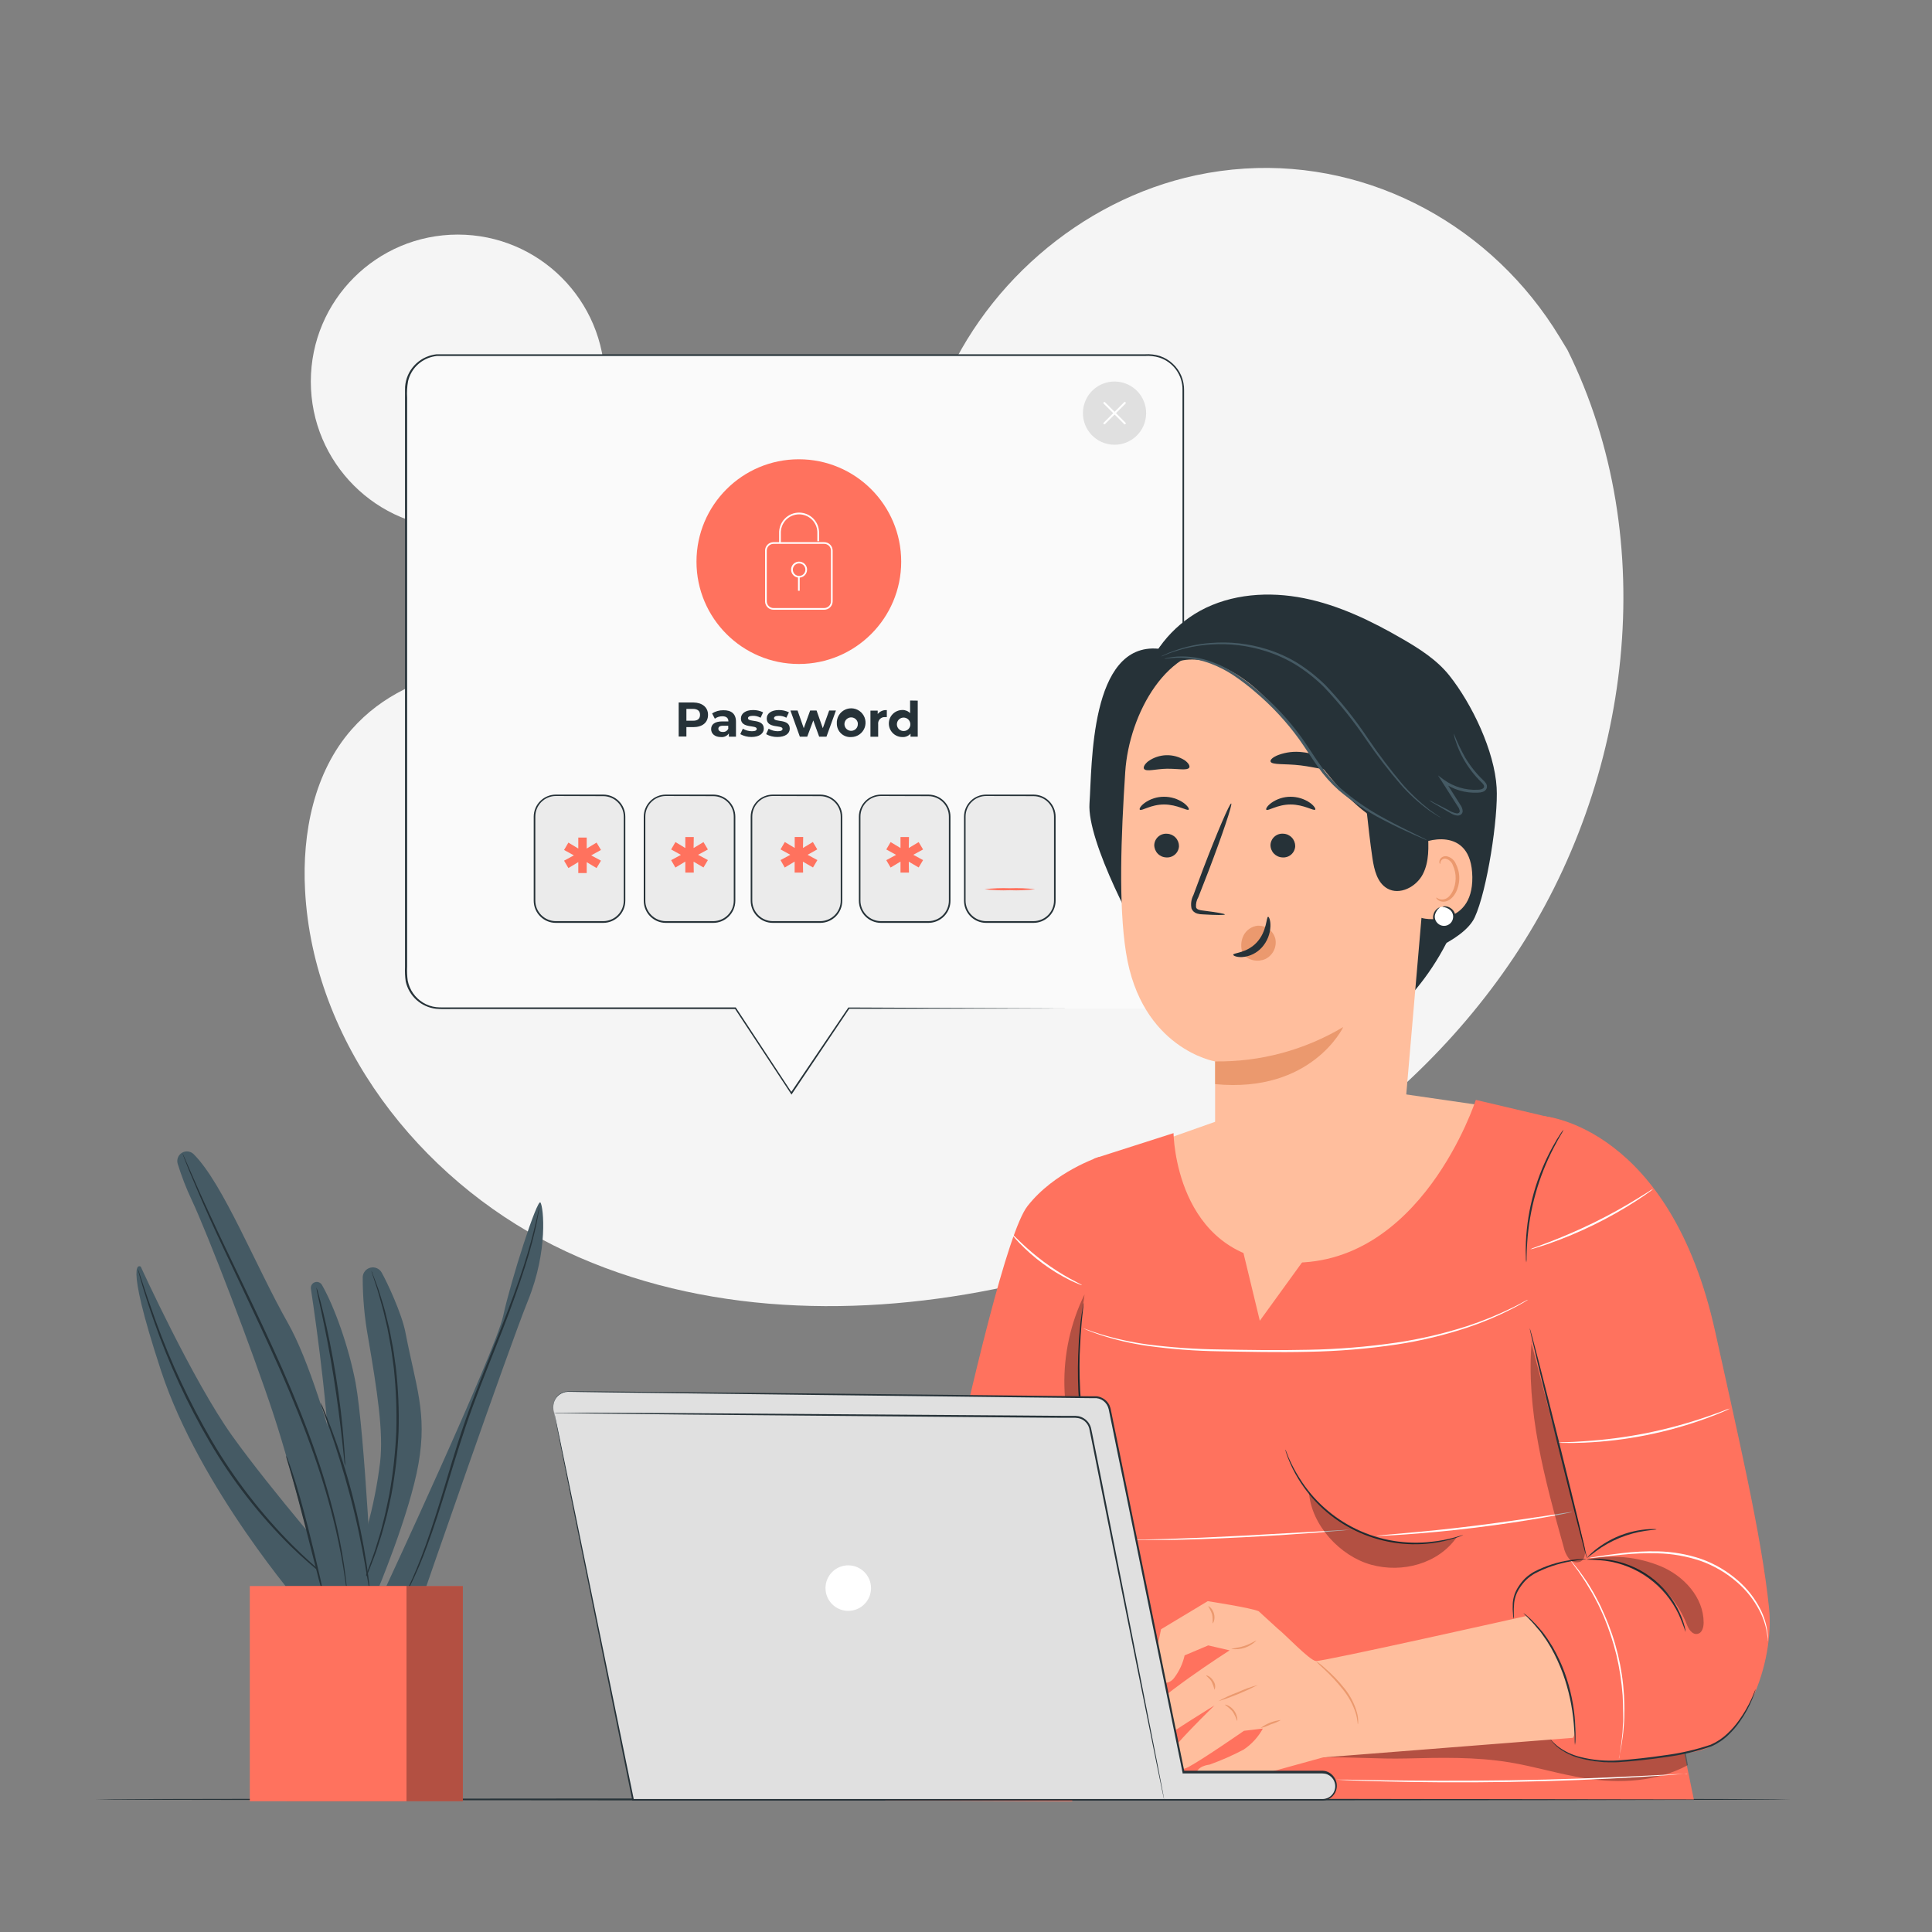 <svg width="400" height="400" viewBox="0 0 400 400" fill="none" xmlns="http://www.w3.org/2000/svg">
<rect x="0" y="0" width="400" height="400" fill="#808080" stroke="none"/>
<path d="M324.528 72.456L322.888 69.76C309.064 46.968 284.064 33.232 257.704 34.904C254.312 35.117 250.94 35.58 247.616 36.288C223.616 41.416 202.816 59.536 194.152 82.752C189.072 96.4 187.648 112.112 178.008 122.952C165.448 137.048 144.136 137.496 125.4 136.912C106.664 136.328 85.328 136.824 72.84 150.984C65.016 159.848 62.528 172.456 63.16 184.328C64.824 215.76 86.728 243.872 114.592 257.84C142.456 271.808 175.248 273.04 205.728 266.92C248.44 258.312 289.056 234.664 313.472 198.12C337.888 161.576 344.064 111.872 324.528 72.456Z" fill="#F5F5F5"/>
<path d="M94.784 109.432C111.591 109.432 125.216 95.807 125.216 79C125.216 62.193 111.591 48.568 94.784 48.568C77.977 48.568 64.352 62.193 64.352 79C64.352 95.807 77.977 109.432 94.784 109.432Z" fill="#F5F5F5"/>
<path d="M370.72 372.552C370.72 372.672 292.128 372.76 195.208 372.76C98.288 372.76 19.68 372.672 19.68 372.552C19.68 372.432 98.256 372.344 195.208 372.344C292.16 372.344 370.72 372.44 370.72 372.552Z" fill="#263238"/>
<path d="M237.904 208.8H175.712L163.832 226.4L152.24 208.8H91.152C90.223 208.8 89.303 208.617 88.445 208.262C87.588 207.906 86.808 207.385 86.151 206.729C85.495 206.072 84.974 205.292 84.618 204.434C84.263 203.576 84.08 202.657 84.08 201.728V80.6C84.079 79.671 84.261 78.75 84.616 77.891C84.971 77.032 85.492 76.252 86.148 75.594C86.805 74.937 87.585 74.415 88.444 74.059C89.302 73.703 90.222 73.52 91.152 73.52H237.904C238.833 73.52 239.753 73.703 240.612 74.059C241.471 74.415 242.251 74.937 242.907 75.594C243.564 76.252 244.085 77.032 244.44 77.891C244.795 78.75 244.977 79.671 244.976 80.6V201.76C244.967 203.63 244.219 205.421 242.893 206.74C241.568 208.059 239.774 208.8 237.904 208.8Z" fill="#FAFAFA"/>
<path d="M237.904 208.8H238.288C238.673 208.775 239.056 208.719 239.432 208.632C240.715 208.342 241.891 207.698 242.825 206.773C243.76 205.849 244.417 204.68 244.72 203.4C244.793 203.097 244.85 202.79 244.888 202.48C244.888 202.16 244.928 201.832 244.888 201.496C244.888 200.824 244.888 200.12 244.888 199.392C244.888 196.469 244.888 193.112 244.888 189.32C244.888 174.12 244.848 152.216 244.824 125.12C244.824 111.56 244.824 96.72 244.824 80.784C244.858 79.292 244.409 77.828 243.544 76.612C242.679 75.395 241.445 74.49 240.024 74.032C239.058 73.738 238.047 73.624 237.04 73.696H198.32H142.088H91.384C91.056 73.696 90.752 73.696 90.44 73.696C90.13 73.733 89.823 73.789 89.52 73.864C88.297 74.158 87.179 74.786 86.29 75.677C85.402 76.568 84.778 77.688 84.488 78.912C84.284 80.044 84.216 81.196 84.288 82.344V133.544C84.288 151.264 84.288 168.432 84.288 184.888V200.088C84.241 201.071 84.284 202.057 84.416 203.032C84.601 203.974 84.982 204.868 85.533 205.654C86.084 206.441 86.793 207.104 87.616 207.6C88.433 208.095 89.347 208.408 90.296 208.52C91.232 208.616 92.232 208.56 93.192 208.576H110.32H152.24H152.328L152.376 208.648L163.952 226.248H163.712L175.608 208.648L175.648 208.592H175.712L221.6 208.8L175.752 208.856L175.856 208.8C172.176 214.283 168.221 220.163 163.992 226.44L163.872 226.624L163.752 226.44L152.152 208.84L152.28 208.912H110.36H93.216C92.24 208.912 91.288 208.952 90.28 208.856C88.775 208.684 87.361 208.046 86.235 207.033C85.109 206.019 84.328 204.679 84 203.2C83.857 202.201 83.809 201.192 83.856 200.184V184.984C83.856 168.528 83.856 151.384 83.856 133.64V80.664C83.837 79.022 84.376 77.422 85.385 76.126C86.393 74.829 87.811 73.914 89.408 73.528C89.729 73.449 90.055 73.391 90.384 73.352C90.712 73.352 91.048 73.352 91.368 73.352H237.048C238.093 73.284 239.142 73.406 240.144 73.712C241.139 74.048 242.05 74.594 242.816 75.312C243.579 76.012 244.182 76.869 244.584 77.824C244.974 78.775 245.167 79.796 245.152 80.824C245.152 96.76 245.152 111.6 245.152 125.16C245.152 152.256 245.104 174.192 245.088 189.36C245.088 193.152 245.088 196.509 245.088 199.432C245.088 200.16 245.088 200.864 245.088 201.536C245.088 201.872 245.088 202.208 245.048 202.528C245.013 202.843 244.957 203.156 244.88 203.464C244.566 204.757 243.895 205.936 242.943 206.865C241.991 207.795 240.796 208.438 239.496 208.72C239.119 208.799 238.736 208.845 238.352 208.856L237.904 208.8Z" fill="#263238"/>
<path d="M146.592 148C146.592 149.6 145.416 150.544 143.528 150.544H142.112V152.488H140.512V145.44H143.56C145.416 145.472 146.592 146.448 146.592 148ZM144.936 148C144.936 147.2 144.44 146.768 143.44 146.768H142.112V149.216H143.44C144.44 149.248 144.936 148.8 144.936 148Z" fill="#263238"/>
<path d="M152.376 149.432V152.52H150.904V151.848C150.721 152.109 150.472 152.316 150.182 152.449C149.893 152.581 149.573 152.633 149.256 152.6C147.992 152.6 147.232 151.896 147.232 150.96C147.232 150.024 147.912 149.36 149.56 149.36H150.808C150.808 148.688 150.408 148.296 149.56 148.296C148.999 148.291 148.452 148.468 148 148.8L147.432 147.704C148.129 147.259 148.942 147.031 149.768 147.048C151.424 147.024 152.376 147.792 152.376 149.432ZM150.776 150.808V150.256H149.696C148.96 150.256 148.728 150.528 148.728 150.888C148.728 151.248 149.064 151.544 149.616 151.544C149.868 151.568 150.12 151.509 150.336 151.376C150.551 151.243 150.717 151.044 150.808 150.808H150.776Z" fill="#263238"/>
<path d="M153.272 152L153.792 150.872C154.364 151.21 155.016 151.39 155.68 151.392C156.4 151.392 156.672 151.208 156.672 150.904C156.672 150.016 153.4 150.904 153.4 148.76C153.4 147.736 154.328 147.008 155.912 147.008C156.633 146.997 157.346 147.159 157.992 147.48L157.472 148.6C156.984 148.325 156.432 148.187 155.872 148.2C155.168 148.2 154.864 148.416 154.864 148.696C154.864 149.624 158.136 148.696 158.136 150.864C158.136 151.872 157.2 152.584 155.576 152.584C154.771 152.59 153.977 152.389 153.272 152Z" fill="#263238"/>
<path d="M158.616 152L159.136 150.872C159.706 151.209 160.354 151.388 161.016 151.392C161.744 151.392 162.016 151.208 162.016 150.904C162.016 150.016 158.744 150.904 158.744 148.76C158.744 147.736 159.672 147.008 161.248 147.008C161.972 146.996 162.688 147.158 163.336 147.48L162.808 148.6C162.333 148.33 161.794 148.192 161.248 148.2C160.544 148.2 160.248 148.416 160.248 148.696C160.248 149.624 163.512 148.696 163.512 150.864C163.512 151.872 162.576 152.584 160.96 152.584C160.141 152.598 159.333 152.396 158.616 152Z" fill="#263238"/>
<path d="M173.072 147.104L171.112 152.52H169.6L168.384 149.16L167.128 152.52H165.6L163.648 147.104H165.128L166.408 150.768L167.736 147.104H169.064L170.352 150.768L171.672 147.104H173.072Z" fill="#263238"/>
<path d="M173.256 149.816C173.217 149.221 173.359 148.628 173.661 148.114C173.964 147.6 174.414 147.189 174.954 146.934C175.493 146.679 176.096 146.592 176.686 146.684C177.275 146.776 177.823 147.043 178.259 147.451C178.694 147.858 178.998 148.387 179.129 148.969C179.26 149.551 179.213 150.159 178.995 150.714C178.776 151.269 178.396 151.746 177.904 152.082C177.411 152.418 176.828 152.599 176.232 152.6C175.851 152.626 175.468 152.574 175.108 152.446C174.747 152.318 174.417 152.117 174.138 151.856C173.859 151.595 173.636 151.279 173.485 150.928C173.333 150.577 173.255 150.198 173.256 149.816ZM177.616 149.816C177.596 149.546 177.497 149.287 177.332 149.072C177.167 148.857 176.943 148.695 176.687 148.606C176.431 148.516 176.154 148.504 175.891 148.569C175.628 148.635 175.39 148.776 175.206 148.975C175.022 149.174 174.9 149.422 174.855 149.689C174.81 149.957 174.844 150.231 174.953 150.479C175.062 150.728 175.241 150.939 175.468 151.087C175.696 151.234 175.961 151.313 176.232 151.312C176.423 151.312 176.611 151.272 176.785 151.195C176.96 151.118 177.116 151.005 177.245 150.865C177.373 150.724 177.471 150.558 177.532 150.378C177.594 150.197 177.617 150.006 177.6 149.816H177.616Z" fill="#263238"/>
<path d="M183.608 147.024V148.472H183.256C183.056 148.453 182.855 148.48 182.668 148.55C182.48 148.62 182.311 148.731 182.172 148.876C182.034 149.02 181.93 149.195 181.868 149.385C181.806 149.576 181.788 149.778 181.816 149.976V152.536H180.216V147.12H181.72V147.832C181.944 147.552 182.233 147.332 182.562 147.191C182.892 147.05 183.251 146.993 183.608 147.024Z" fill="#263238"/>
<path d="M190.008 145.056V152.52H188.512V151.896C188.302 152.134 188.042 152.321 187.749 152.443C187.457 152.565 187.14 152.618 186.824 152.6C186.081 152.6 185.369 152.305 184.844 151.78C184.319 151.255 184.024 150.543 184.024 149.8C184.024 149.057 184.319 148.345 184.844 147.82C185.369 147.295 186.081 147 186.824 147C187.122 146.988 187.419 147.041 187.695 147.154C187.971 147.267 188.22 147.438 188.424 147.656V145.032L190.008 145.056ZM188.472 149.856C188.452 149.586 188.353 149.327 188.188 149.112C188.023 148.897 187.799 148.735 187.543 148.646C187.287 148.556 187.01 148.544 186.747 148.609C186.484 148.675 186.246 148.816 186.062 149.015C185.878 149.214 185.756 149.462 185.711 149.729C185.666 149.997 185.7 150.271 185.809 150.519C185.918 150.768 186.097 150.979 186.324 151.127C186.551 151.274 186.817 151.353 187.088 151.352C187.284 151.354 187.478 151.315 187.657 151.237C187.836 151.158 187.997 151.043 188.128 150.897C188.258 150.752 188.357 150.58 188.416 150.394C188.476 150.207 188.495 150.01 188.472 149.816V149.856Z" fill="#263238"/>
<path d="M125.08 164.672H114.888C112.467 164.672 110.504 166.635 110.504 169.056V186.52C110.504 188.941 112.467 190.904 114.888 190.904H125.08C127.501 190.904 129.464 188.941 129.464 186.52V169.056C129.464 166.635 127.501 164.672 125.08 164.672Z" fill="#EBEBEB"/>
<path d="M169.824 164.672H160.144C157.723 164.672 155.76 166.635 155.76 169.056V186.52C155.76 188.941 157.723 190.904 160.144 190.904H169.824C172.245 190.904 174.208 188.941 174.208 186.52V169.056C174.208 166.635 172.245 164.672 169.824 164.672Z" fill="#EBEBEB"/>
<path d="M147.648 164.672H137.968C135.547 164.672 133.584 166.635 133.584 169.056V186.52C133.584 188.941 135.547 190.904 137.968 190.904H147.648C150.069 190.904 152.032 188.941 152.032 186.52V169.056C152.032 166.635 150.069 164.672 147.648 164.672Z" fill="#EBEBEB"/>
<path d="M192.416 164.672H182.216C179.795 164.672 177.832 166.635 177.832 169.056V186.52C177.832 188.941 179.795 190.904 182.216 190.904H192.416C194.837 190.904 196.8 188.941 196.8 186.52V169.056C196.8 166.635 194.837 164.672 192.416 164.672Z" fill="#EBEBEB"/>
<path d="M214.168 164.672H203.968C201.547 164.672 199.584 166.635 199.584 169.056V186.52C199.584 188.941 201.547 190.904 203.968 190.904H214.168C216.589 190.904 218.552 188.941 218.552 186.52V169.056C218.552 166.635 216.589 164.672 214.168 164.672Z" fill="#EBEBEB"/>
<path d="M122.4 177.096L124.424 178.192L123.512 179.72L121.472 178.504V180.76H119.728V178.488L117.68 179.72L116.784 178.192L118.816 177.096L116.784 175.976L117.68 174.448L119.728 175.68V173.408H121.472V175.68L123.512 174.448L124.424 175.976L122.4 177.096Z" fill="#FF725E"/>
<path d="M144.528 176.976L146.56 178.072L145.648 179.6L143.6 178.4L143.64 180.656H141.888V178.384L139.84 179.616L138.952 178.088L140.976 176.992L138.952 175.872L139.84 174.344L141.888 175.576V173.304H143.64L143.6 175.576L145.648 174.344L146.56 175.872L144.528 176.976Z" fill="#FF725E"/>
<path d="M167.2 176.976L169.232 178.072L168.32 179.6L166.232 178.4L166.272 180.656H164.52V178.384L162.472 179.616L161.6 178.072L163.624 176.976L161.6 175.856L162.488 174.328L164.536 175.56V173.288H166.288L166.248 175.56L168.296 174.328L169.208 175.856L167.2 176.976Z" fill="#FF725E"/>
<path d="M189.088 176.976L191.112 178.072L190.2 179.6L188.152 178.4L188.192 180.656H186.44V178.384L184.392 179.616L183.496 178.088L185.528 176.992L183.496 175.872L184.392 174.344L186.44 175.576V173.304H188.192L188.152 175.576L190.2 174.344L191.112 175.872L189.088 176.976Z" fill="#FF725E"/>
<path d="M124.888 191.072H115.08C113.867 191.07 112.704 190.587 111.847 189.729C110.989 188.872 110.506 187.709 110.504 186.496V169.088C110.506 167.875 110.989 166.712 111.847 165.855C112.704 164.997 113.867 164.514 115.08 164.512H124.888C126.102 164.512 127.265 164.994 128.124 165.852C128.982 166.71 129.464 167.874 129.464 169.088V186.496C129.462 187.709 128.979 188.872 128.121 189.729C127.264 190.587 126.101 191.07 124.888 191.072ZM115.08 164.8C113.953 164.802 112.872 165.251 112.076 166.049C111.279 166.847 110.832 167.929 110.832 169.056V186.464C110.832 187.591 111.279 188.671 112.076 189.468C112.873 190.264 113.953 190.712 115.08 190.712H124.888C126.015 190.712 127.097 190.265 127.895 189.468C128.692 188.672 129.142 187.591 129.144 186.464V169.088C129.142 167.96 128.693 166.879 127.895 166.081C127.097 165.283 126.016 164.834 124.888 164.832L115.08 164.8Z" fill="#263238"/>
<path d="M147.672 191.072H137.856C136.643 191.07 135.48 190.587 134.622 189.729C133.765 188.872 133.282 187.709 133.28 186.496V169.088C133.282 167.875 133.765 166.712 134.622 165.855C135.48 164.997 136.643 164.514 137.856 164.512H147.672C148.884 164.514 150.046 164.997 150.902 165.855C151.759 166.713 152.24 167.876 152.24 169.088V186.496C152.24 187.708 151.759 188.871 150.902 189.729C150.046 190.587 148.884 191.07 147.672 191.072ZM137.856 164.8C136.728 164.802 135.648 165.251 134.852 166.049C134.055 166.847 133.608 167.929 133.608 169.056V186.464C133.608 187.591 134.055 188.671 134.852 189.468C135.649 190.264 136.729 190.712 137.856 190.712H147.672C148.798 190.712 149.879 190.264 150.676 189.468C151.472 188.671 151.92 187.591 151.92 186.464V169.088C151.92 167.961 151.472 166.879 150.676 166.081C149.88 165.283 148.799 164.834 147.672 164.832L137.856 164.8Z" fill="#263238"/>
<path d="M169.824 191.072H160C158.787 191.07 157.624 190.587 156.766 189.729C155.909 188.872 155.426 187.709 155.424 186.496V169.088C155.426 167.875 155.909 166.712 156.766 165.855C157.624 164.997 158.787 164.514 160 164.512H169.816C171.028 164.514 172.19 164.997 173.046 165.855C173.903 166.713 174.384 167.876 174.384 169.088V186.496C174.384 187.707 173.904 188.868 173.049 189.726C172.194 190.584 171.035 191.068 169.824 191.072ZM160 164.8C158.872 164.802 157.792 165.251 156.996 166.049C156.199 166.847 155.752 167.929 155.752 169.056V186.464C155.752 187.591 156.199 188.671 156.996 189.468C157.793 190.264 158.873 190.712 160 190.712H169.816C170.374 190.712 170.926 190.602 171.441 190.389C171.957 190.175 172.425 189.862 172.82 189.468C173.214 189.073 173.527 188.605 173.74 188.09C173.954 187.574 174.064 187.022 174.064 186.464V169.088C174.064 167.961 173.617 166.879 172.82 166.081C172.024 165.283 170.943 164.834 169.816 164.832L160 164.8Z" fill="#263238"/>
<path d="M192.224 191.072H182.4C181.187 191.07 180.024 190.587 179.167 189.729C178.309 188.872 177.826 187.709 177.824 186.496V169.088C177.824 167.874 178.306 166.71 179.164 165.852C180.022 164.994 181.186 164.512 182.4 164.512H192.208C193.421 164.514 194.584 164.997 195.441 165.855C196.299 166.712 196.782 167.875 196.784 169.088V186.496C196.782 187.706 196.301 188.866 195.447 189.724C194.593 190.581 193.434 191.066 192.224 191.072ZM182.4 164.8C181.272 164.802 180.191 165.251 179.393 166.049C178.595 166.847 178.146 167.928 178.144 169.056V186.464C178.146 187.591 178.595 188.672 179.393 189.468C180.191 190.265 181.273 190.712 182.4 190.712H192.208C193.335 190.712 194.415 190.264 195.212 189.468C196.008 188.671 196.456 187.591 196.456 186.464V169.088C196.456 167.961 196.009 166.879 195.212 166.081C194.416 165.283 193.335 164.834 192.208 164.832L182.4 164.8Z" fill="#263238"/>
<path d="M213.976 191.072H204.168C202.955 191.07 201.792 190.587 200.934 189.729C200.077 188.872 199.594 187.709 199.592 186.496V169.088C199.592 167.874 200.074 166.71 200.932 165.852C201.79 164.994 202.954 164.512 204.168 164.512H213.976C215.189 164.514 216.351 164.997 217.209 165.855C218.067 166.712 218.55 167.875 218.552 169.088V186.496C218.55 187.709 218.067 188.872 217.209 189.729C216.351 190.587 215.189 191.07 213.976 191.072ZM204.168 164.8C203.04 164.802 201.958 165.251 201.161 166.049C200.363 166.847 199.914 167.928 199.912 169.056V186.464C199.914 187.591 200.363 188.672 201.161 189.468C201.959 190.265 203.04 190.712 204.168 190.712H213.976C215.102 190.712 216.183 190.264 216.98 189.468C217.776 188.671 218.224 187.591 218.224 186.464V169.088C218.224 167.961 217.776 166.879 216.98 166.081C216.184 165.283 215.103 164.834 213.976 164.832L204.168 164.8Z" fill="#263238"/>
<path d="M214.328 184.104C212.584 184.315 210.827 184.384 209.072 184.312C207.317 184.384 205.559 184.315 203.816 184.104C205.56 183.898 207.317 183.829 209.072 183.896C210.827 183.829 212.584 183.898 214.328 184.104Z" fill="#FF725E"/>
<path d="M165.392 137.472C177.096 137.472 186.584 127.984 186.584 116.28C186.584 104.576 177.096 95.088 165.392 95.088C153.688 95.088 144.2 104.576 144.2 116.28C144.2 127.984 153.688 137.472 165.392 137.472Z" fill="#FF725E"/>
<path d="M161.664 112.424H161.312V110.448C161.287 109.89 161.376 109.333 161.573 108.81C161.769 108.288 162.07 107.81 162.456 107.407C162.842 107.003 163.306 106.682 163.819 106.463C164.333 106.243 164.885 106.13 165.444 106.13C166.002 106.13 166.555 106.243 167.069 106.463C167.582 106.682 168.046 107.003 168.432 107.407C168.818 107.81 169.119 108.288 169.315 108.81C169.512 109.333 169.6 109.89 169.576 110.448V112.048H169.224V110.448C169.247 109.937 169.167 109.426 168.988 108.947C168.808 108.468 168.534 108.031 168.18 107.661C167.827 107.291 167.402 106.996 166.932 106.795C166.462 106.594 165.955 106.49 165.444 106.49C164.932 106.49 164.426 106.594 163.956 106.795C163.485 106.996 163.061 107.291 162.707 107.661C162.354 108.031 162.079 108.468 161.9 108.947C161.721 109.426 161.64 109.937 161.664 110.448V112.424Z" fill="white"/>
<path d="M170.648 126.24H160.144C159.915 126.241 159.687 126.197 159.475 126.109C159.263 126.022 159.071 125.894 158.908 125.732C158.746 125.569 158.618 125.377 158.531 125.165C158.443 124.953 158.399 124.725 158.4 124.496V113.992C158.4 113.529 158.584 113.086 158.911 112.759C159.238 112.432 159.681 112.248 160.144 112.248H170.648C171.11 112.25 171.552 112.435 171.879 112.761C172.205 113.088 172.39 113.53 172.392 113.992V124.496C172.392 124.959 172.208 125.402 171.881 125.729C171.554 126.056 171.11 126.24 170.648 126.24ZM160.144 112.6C159.775 112.6 159.421 112.747 159.16 113.008C158.899 113.269 158.752 113.623 158.752 113.992V124.496C158.752 124.679 158.788 124.86 158.858 125.029C158.928 125.198 159.03 125.351 159.16 125.48C159.289 125.61 159.442 125.712 159.611 125.782C159.78 125.852 159.961 125.888 160.144 125.888H170.648C170.831 125.888 171.012 125.852 171.181 125.782C171.35 125.712 171.503 125.61 171.632 125.48C171.761 125.351 171.864 125.198 171.934 125.029C172.004 124.86 172.04 124.679 172.04 124.496V113.992C172.04 113.623 171.893 113.269 171.632 113.008C171.371 112.747 171.017 112.6 170.648 112.6H160.144Z" fill="white"/>
<path d="M165.448 119.592C165.12 119.594 164.798 119.498 164.525 119.316C164.251 119.135 164.038 118.876 163.912 118.573C163.785 118.271 163.752 117.937 163.815 117.615C163.879 117.293 164.037 116.997 164.269 116.765C164.501 116.533 164.797 116.375 165.119 116.311C165.441 116.248 165.774 116.281 166.077 116.408C166.38 116.534 166.639 116.747 166.82 117.021C167.002 117.295 167.097 117.616 167.096 117.944C167.094 118.38 166.92 118.798 166.611 119.107C166.302 119.416 165.884 119.59 165.448 119.592ZM165.448 116.648C165.192 116.648 164.941 116.724 164.728 116.866C164.515 117.009 164.349 117.211 164.251 117.448C164.152 117.685 164.127 117.945 164.177 118.197C164.227 118.448 164.35 118.679 164.532 118.86C164.713 119.042 164.944 119.165 165.195 119.215C165.446 119.265 165.707 119.239 165.944 119.141C166.181 119.043 166.383 118.877 166.526 118.664C166.668 118.451 166.744 118.2 166.744 117.944C166.745 117.774 166.712 117.605 166.647 117.447C166.583 117.289 166.487 117.146 166.367 117.025C166.246 116.905 166.103 116.809 165.945 116.744C165.787 116.68 165.618 116.647 165.448 116.648Z" fill="white"/>
<path d="M165.568 119.336H165.216V122.312H165.568V119.336Z" fill="white"/>
<path d="M237.144 86.942C237.921 83.412 235.689 79.921 232.159 79.145C228.629 78.368 225.138 80.6 224.362 84.129C223.585 87.659 225.817 91.15 229.346 91.927C232.876 92.704 236.367 90.472 237.144 86.942Z" fill="#E0E0E0"/>
<path d="M228.648 87.864C228.621 87.864 228.594 87.858 228.569 87.847C228.545 87.836 228.522 87.82 228.504 87.8C228.485 87.782 228.47 87.76 228.459 87.736C228.449 87.712 228.443 87.686 228.443 87.66C228.443 87.634 228.449 87.608 228.459 87.584C228.47 87.56 228.485 87.538 228.504 87.52L232.744 83.28C232.762 83.261 232.784 83.246 232.808 83.235C232.832 83.225 232.858 83.219 232.884 83.219C232.91 83.219 232.936 83.225 232.96 83.235C232.984 83.246 233.006 83.261 233.024 83.28C233.043 83.299 233.059 83.321 233.069 83.346C233.08 83.371 233.085 83.397 233.085 83.424C233.085 83.451 233.08 83.478 233.069 83.502C233.059 83.527 233.043 83.549 233.024 83.568L228.784 87.8C228.749 87.838 228.7 87.861 228.648 87.864Z" fill="white"/>
<path d="M232.88 87.864C232.828 87.861 232.779 87.838 232.744 87.8L228.504 83.568C228.484 83.549 228.469 83.527 228.459 83.502C228.448 83.478 228.443 83.451 228.443 83.424C228.443 83.397 228.448 83.371 228.459 83.346C228.469 83.321 228.484 83.299 228.504 83.28C228.522 83.261 228.543 83.246 228.568 83.235C228.592 83.225 228.618 83.219 228.644 83.219C228.67 83.219 228.696 83.225 228.72 83.235C228.744 83.246 228.766 83.261 228.784 83.28L233.024 87.52C233.043 87.538 233.058 87.56 233.069 87.584C233.079 87.608 233.084 87.634 233.084 87.66C233.084 87.686 233.079 87.712 233.069 87.736C233.058 87.76 233.043 87.782 233.024 87.8C233.005 87.82 232.983 87.836 232.958 87.847C232.934 87.858 232.907 87.864 232.88 87.864Z" fill="white"/>
<path d="M62.448 332.44C62.448 332.44 41.312 308.112 33.336 283.784C25.36 259.456 29.144 262.248 29.144 262.248C29.144 262.248 39.912 285.88 48.088 297.296C56.264 308.712 70.824 325.456 70.824 325.456L62.448 332.44Z" fill="#455A64"/>
<path d="M66.656 266.032C66.514 265.781 66.288 265.589 66.018 265.488C65.748 265.386 65.451 265.383 65.179 265.478C64.906 265.573 64.676 265.761 64.528 266.008C64.38 266.256 64.323 266.547 64.368 266.832C65.656 275.384 68.44 295.432 68.368 308.432C68.232 325.328 68.368 331.856 68.368 331.856H77.168C77.168 331.856 75.568 296.928 73.616 286.256C72.192 278.808 69.232 270.52 66.656 266.032Z" fill="#455A64"/>
<path d="M71.456 329.008C75.143 320.655 77.583 311.806 78.696 302.744C79.416 296.528 78.128 288.12 76.208 276.904C75.463 272.802 75.09 268.641 75.096 264.472C75.1 264.008 75.259 263.558 75.546 263.194C75.833 262.83 76.233 262.571 76.684 262.458C77.134 262.346 77.609 262.386 78.034 262.572C78.459 262.758 78.81 263.081 79.032 263.488C80.096 265.384 83.168 271.856 83.952 275.912C86.08 286.984 88.488 292.52 86.648 303.032C84.808 313.544 77.984 329.72 77.984 329.72L71.456 329.008Z" fill="#455A64"/>
<path d="M79.376 329.72C79.376 329.72 102.576 279.848 104.176 272.448C105.776 265.048 111.256 248 111.896 248.968C112.536 249.936 113.496 258.936 109.328 269.232C105.16 279.528 87.288 331.24 87.288 331.24H79.376" fill="#455A64"/>
<path d="M68.912 327.488C68.682 327.36 68.465 327.21 68.264 327.04C67.848 326.728 67.224 326.288 66.464 325.672C64.92 324.456 62.752 322.608 60.224 320.168C53.704 313.733 48.056 306.471 43.424 298.568C38.797 290.66 34.947 282.323 31.928 273.672C30.76 270.36 29.912 267.648 29.36 265.768C29.072 264.824 28.88 264.088 28.744 263.592C28.659 263.331 28.598 263.064 28.56 262.792C28.674 263.029 28.768 263.275 28.84 263.528C29.016 264.064 29.248 264.784 29.544 265.68C30.152 267.544 31.056 270.232 32.256 273.528C35.365 282.114 39.245 290.402 43.848 298.288C48.479 306.153 54.074 313.41 60.504 319.888C62.992 322.36 65.112 324.24 66.616 325.488C67.36 326.128 67.968 326.592 68.352 326.928C68.554 327.099 68.741 327.286 68.912 327.488Z" fill="#263238"/>
<path d="M71.456 303.56C71.335 303.081 71.266 302.59 71.248 302.096C71.136 301.064 70.992 299.696 70.816 298.096C70.448 294.72 69.872 290.096 69.056 284.952C68.24 279.808 67.32 275.24 66.608 271.928C66.264 270.328 65.984 269.008 65.76 267.992C65.631 267.515 65.545 267.028 65.504 266.536C65.694 266.992 65.844 267.463 65.952 267.944C66.208 268.864 66.552 270.192 66.952 271.848C67.752 275.152 68.72 279.752 69.544 284.88C70.368 290.008 70.888 294.672 71.144 298.064C71.28 299.752 71.376 301.128 71.416 302.064C71.471 302.561 71.484 303.061 71.456 303.56Z" fill="#263238"/>
<path d="M76.888 263.096C77.002 263.296 77.093 263.508 77.16 263.728L77.856 265.584C78.168 266.384 78.52 267.376 78.856 268.552C79.192 269.728 79.656 271.04 79.984 272.552L80.56 274.896C80.752 275.696 80.888 276.576 81.064 277.464C81.448 279.232 81.68 281.152 81.96 283.168C82.46 287.554 82.647 291.971 82.52 296.384C82.332 300.798 81.829 305.193 81.016 309.536C80.592 311.52 80.216 313.424 79.72 315.136C79.472 316.008 79.272 316.864 79.024 317.664L78.28 320C77.84 321.472 77.296 322.76 76.872 323.904C76.448 325.048 76.072 326.016 75.664 326.792L74.864 328.592C74.78 328.806 74.672 329.01 74.544 329.2C74.598 328.977 74.673 328.76 74.768 328.552C74.96 328.088 75.208 327.48 75.512 326.72C75.816 325.96 76.24 324.96 76.632 323.8C77.024 322.64 77.552 321.4 77.976 319.888C78.2 319.16 78.432 318.392 78.68 317.592C78.928 316.792 79.112 315.944 79.344 315.072C79.824 313.336 80.144 311.448 80.592 309.472C81.372 305.15 81.858 300.78 82.048 296.392C82.174 292.004 82.003 287.613 81.536 283.248C81.264 281.24 81.048 279.328 80.688 277.56C80.52 276.68 80.392 275.816 80.208 275C80.024 274.184 79.84 273.4 79.664 272.656C79.352 271.16 78.928 269.84 78.616 268.656C78.304 267.472 77.976 266.48 77.696 265.664L77.096 263.784C77.004 263.562 76.934 263.332 76.888 263.096Z" fill="#263238"/>
<path d="M111.648 249.968C111.657 250.042 111.657 250.118 111.648 250.192C111.648 250.368 111.584 250.576 111.544 250.84C111.44 251.408 111.312 252.248 111.088 253.32C110.64 255.464 109.888 258.552 108.688 262.296C107.488 266.04 105.952 270.44 104.072 275.264C102.192 280.088 100.024 285.352 97.96 290.952C95.896 296.552 94.256 302 92.744 306.952C91.232 311.904 89.816 316.352 88.44 320.024C87.387 322.935 86.172 325.785 84.8 328.56C84.328 329.544 83.896 330.28 83.624 330.792L83.296 331.36C83.224 331.488 83.184 331.552 83.176 331.544C83.191 331.471 83.218 331.4 83.256 331.336L83.536 330.744C83.784 330.224 84.184 329.472 84.632 328.472C85.56 326.496 86.824 323.592 88.136 319.904C89.448 316.216 90.856 311.784 92.328 306.824C93.8 301.864 95.424 296.424 97.52 290.824C99.616 285.224 101.776 279.952 103.672 275.136C105.568 270.32 107.184 265.96 108.384 262.232C109.584 258.504 110.376 255.448 110.88 253.32C111.136 252.256 111.296 251.424 111.432 250.856C111.488 250.6 111.544 250.392 111.584 250.224C111.59 250.135 111.611 250.049 111.648 249.968Z" fill="#263238"/>
<path d="M40.088 238.952C39.77 238.642 39.357 238.447 38.915 238.399C38.474 238.35 38.029 238.451 37.651 238.684C37.273 238.918 36.984 239.271 36.83 239.688C36.675 240.104 36.665 240.561 36.8 240.984C37.592 243.551 38.566 246.059 39.712 248.488C42.912 255.264 52.272 279.592 56.664 292.952C61.056 306.312 67.2 331.24 67.2 331.24L76.568 329.72C76.568 329.72 68 288.8 59.656 274.008C52.928 262.152 46.192 245.016 40.088 238.952Z" fill="#455A64"/>
<path d="M59.2 301.312C59.406 301.665 59.569 302.041 59.688 302.432C59.96 303.168 60.344 304.24 60.768 305.576C61.632 308.248 62.688 311.976 63.744 316.128C64.8 320.28 65.696 324.056 66.312 326.792C66.592 328.08 66.824 329.192 67.016 330.032C67.12 330.427 67.184 330.832 67.208 331.24C67.041 330.867 66.912 330.479 66.824 330.08C66.6 329.224 66.312 328.152 65.968 326.88C65.248 324.064 64.312 320.36 63.264 316.264C62.216 312.168 61.208 308.376 60.432 305.688C60.064 304.416 59.752 303.352 59.504 302.488C59.364 302.107 59.262 301.713 59.2 301.312Z" fill="#263238"/>
<path d="M71.936 330.48C71.91 330.4 71.894 330.316 71.888 330.232C71.888 330.032 71.824 329.792 71.776 329.496C71.68 328.848 71.592 327.896 71.392 326.656C71.048 324.192 70.44 320.648 69.432 316.32C68.233 311.26 66.769 306.267 65.048 301.36C63.12 295.808 60.712 289.808 57.984 283.6C52.472 271.208 46.968 260.208 43.344 252.08C41.52 248.016 40.144 244.712 39.168 242.4C38.696 241.248 38.368 240.344 38.12 239.736C38.008 239.456 37.928 239.224 37.856 239.04C37.82 238.961 37.796 238.878 37.784 238.792C37.833 238.862 37.873 238.937 37.904 239.016L38.208 239.696C38.488 240.336 38.864 241.216 39.352 242.328C40.336 244.608 41.8 247.928 43.664 251.928C47.36 260 52.92 270.984 58.44 283.4C61.168 289.616 63.576 295.632 65.48 301.208C67.188 306.138 68.622 311.159 69.776 316.248C70.554 319.682 71.158 323.153 71.584 326.648C71.752 327.88 71.808 328.848 71.88 329.496L71.936 330.24C71.945 330.32 71.945 330.4 71.936 330.48Z" fill="#263238"/>
<path d="M76.6 329.72C76.451 329.196 76.344 328.661 76.28 328.12C76.096 327.024 75.848 325.568 75.552 323.816C74.912 320.184 73.952 315.184 72.504 309.744C71.056 304.304 69.52 299.48 68.304 296C67.712 294.32 67.216 292.936 66.84 291.888C66.634 291.393 66.468 290.882 66.344 290.36C66.611 290.825 66.838 291.313 67.024 291.816C67.424 292.768 67.992 294.152 68.624 295.88C70.317 300.389 71.77 304.985 72.976 309.648C74.187 314.308 75.162 319.026 75.896 323.784C76.16 325.608 76.36 327.088 76.464 328.12C76.549 328.649 76.595 329.184 76.6 329.72Z" fill="#263238"/>
<path d="M95.832 328.376H59.264V372.928H95.832V328.376Z" fill="#FF725E"/>
<g opacity="0.3">
<path d="M95.832 328.376H59.264V372.928H95.832V328.376Z" fill="black"/>
</g>
<path d="M84.16 328.376H51.72V372.928H84.16V328.376Z" fill="#FF725E"/>
<path d="M309.528 229.256L290.304 226.472L251.848 232.16L241.056 235.976L242.968 259.576L279.944 266.384L304.888 258.992L314.32 245.112L309.528 229.256Z" fill="#FFBE9D"/>
<path d="M321.648 231.512L305.552 227.72C305.552 227.72 294.184 262.92 266.112 261.376C243.232 260.136 242.968 234.6 242.968 234.6L226.48 239.88C226.48 239.88 220.168 282.176 227.152 312.144C228.752 319.144 230.968 328.576 230.968 328.576L228.736 372.36L350.688 372.552L321.648 231.512Z" fill="#FF725E"/>
<g opacity="0.3">
<path d="M273.84 363.864C279.776 363.712 285.248 364.216 291.184 364.072C298.304 363.896 305.48 363.72 312.512 364.872C317.776 365.744 322.912 367.344 328.176 368.176C335.376 369.312 343.048 368.912 349.448 365.448L348.416 359.472L324.112 353.6L273.84 363.864Z" fill="black"/>
</g>
<path d="M212.712 249.736C218.312 242.536 227.56 239.536 227.56 239.536L233.8 293.848L221.984 372.936L183.28 372.752C183.28 372.752 204.624 260.176 212.712 249.736Z" fill="#FF725E"/>
<path d="M319.768 231.112C319.768 231.112 345.816 233.2 355.16 275.912C359.384 295.216 364.76 317.832 366.272 333.04C367.384 344.064 361.392 361.328 350.4 362.744L336.576 364.6C333.866 364.99 331.107 364.89 328.432 364.304C319.704 362.296 318.832 356.304 317.232 349.904L313.232 337.168C311.024 325.056 322.312 322.768 328.544 322.936L323.896 267.648L319.768 231.112Z" fill="#FF725E"/>
<path d="M224.336 269.736C224.275 269.929 224.235 270.127 224.216 270.328C224.152 270.76 224.064 271.336 223.952 272.048C223.904 272.424 223.84 272.848 223.776 273.296C223.712 273.744 223.68 274.248 223.624 274.784C223.512 275.848 223.384 277.064 223.328 278.416C223.143 281.578 223.121 284.748 223.264 287.912C223.454 291.782 223.839 295.64 224.416 299.472C225.016 303.56 225.768 307.416 226.536 310.904C227.304 314.392 228.048 317.52 228.704 320.144C229.36 322.768 229.912 324.872 230.304 326.328C230.496 327.024 230.648 327.584 230.768 328C230.811 328.198 230.875 328.391 230.96 328.576C230.943 328.375 230.905 328.177 230.848 327.984C230.752 327.552 230.624 326.992 230.464 326.288C230.104 324.776 229.6 322.664 228.976 320.072C228.352 317.48 227.632 314.312 226.904 310.824C226.176 307.336 225.416 303.488 224.824 299.416C224.232 295.344 223.816 291.416 223.64 287.888C223.464 284.36 223.456 281.12 223.64 278.432C223.68 277.08 223.784 275.872 223.872 274.8C223.909 274.267 223.949 273.771 223.992 273.312C224.04 272.864 224.088 272.448 224.128 272.064C224.208 271.352 224.272 270.776 224.312 270.336C224.339 270.137 224.347 269.936 224.336 269.736Z" fill="#263238"/>
<path d="M348.984 337.896C348.966 337.525 348.904 337.157 348.8 336.8C348.545 335.837 348.207 334.898 347.792 333.992C346.425 330.972 344.298 328.359 341.618 326.409C338.938 324.458 335.797 323.237 332.504 322.864C331.514 322.744 330.515 322.711 329.52 322.768C329.153 322.772 328.788 322.818 328.432 322.904C329.769 322.912 331.104 322.995 332.432 323.152C335.651 323.599 338.709 324.833 341.337 326.745C343.965 328.656 346.08 331.187 347.496 334.112C348.058 335.346 348.554 336.61 348.984 337.896Z" fill="#263238"/>
<path d="M342.968 316.632C342.761 316.58 342.548 316.561 342.336 316.576C341.761 316.565 341.187 316.592 340.616 316.656C338.727 316.848 336.876 317.311 335.12 318.032C333.365 318.76 331.723 319.733 330.24 320.92C329.792 321.277 329.368 321.662 328.968 322.072C328.688 322.368 328.544 322.536 328.56 322.56C328.576 322.584 329.264 322 330.424 321.152C333.441 318.937 336.953 317.492 340.656 316.944C342.072 316.736 342.968 316.704 342.968 316.632Z" fill="#263238"/>
<path d="M316 261.376C316.058 260.998 316.08 260.615 316.064 260.232C316.064 259.496 316.112 258.44 316.2 257.136C316.666 250.316 318.535 243.665 321.688 237.6C322.288 236.44 322.808 235.512 323.184 234.888C323.395 234.57 323.574 234.233 323.72 233.88C323.464 234.164 323.237 234.472 323.04 234.8C322.624 235.408 322.064 236.312 321.44 237.464C318.119 243.51 316.23 250.237 315.92 257.128C315.872 258.44 315.872 259.528 315.92 260.24C315.907 260.62 315.934 261.001 316 261.376Z" fill="#263238"/>
<path d="M266.112 300.12C266.129 300.274 266.167 300.424 266.224 300.568C266.32 300.856 266.44 301.296 266.656 301.824C267.239 303.353 267.965 304.823 268.824 306.216C271.663 310.86 275.784 314.584 280.691 316.94C285.597 319.297 291.08 320.184 296.48 319.496C298.108 319.294 299.715 318.943 301.28 318.448C301.832 318.28 302.248 318.096 302.528 317.992C302.675 317.944 302.817 317.883 302.952 317.808C302.952 317.768 302.336 317.976 301.232 318.288C299.661 318.729 298.055 319.034 296.432 319.2C291.094 319.828 285.688 318.926 280.843 316.601C275.998 314.275 271.913 310.621 269.064 306.064C268.193 304.695 267.433 303.258 266.792 301.768C266.4 300.712 266.144 300.104 266.112 300.12Z" fill="#263238"/>
<path d="M321.008 360.16C321.048 360.12 321.456 360.704 322.432 361.504C323.86 362.582 325.493 363.355 327.232 363.776C329.793 364.417 332.438 364.652 335.072 364.472C338.048 364.256 341.336 363.904 344.744 363.4C347.954 362.984 351.116 362.256 354.184 361.224C355.464 360.661 356.637 359.879 357.648 358.912C358.539 358.076 359.344 357.151 360.048 356.152C361.091 354.708 361.984 353.162 362.712 351.536C362.96 350.952 363.152 350.504 363.272 350.192C363.319 350.028 363.389 349.872 363.48 349.728C363.45 349.894 363.407 350.057 363.352 350.216C363.256 350.544 363.088 351.016 362.856 351.6C362.185 353.27 361.323 354.856 360.288 356.328C359.588 357.353 358.784 358.302 357.888 359.16C356.856 360.165 355.653 360.978 354.336 361.56C351.249 362.633 348.058 363.381 344.816 363.792C341.384 364.304 338.104 364.64 335.104 364.84C332.43 364.997 329.748 364.727 327.16 364.04C325.408 363.588 323.772 362.77 322.36 361.64C321.988 361.319 321.648 360.962 321.344 360.576C321.214 360.452 321.102 360.312 321.008 360.16Z" fill="#263238"/>
<path d="M316.712 274.976C316.816 274.976 319.568 285.608 322.84 298.792C326.112 311.976 328.68 322.68 328.568 322.712C328.456 322.744 325.712 312.072 322.44 298.888C319.168 285.704 316.6 275 316.712 274.976Z" fill="#263238"/>
<path d="M313.392 335.2C313.307 334.914 313.261 334.618 313.256 334.32C313.176 333.523 313.157 332.72 313.2 331.92C313.291 330.699 313.697 329.522 314.376 328.504C314.761 327.898 315.209 327.335 315.712 326.824C316.269 326.291 316.89 325.829 317.56 325.448C319.93 324.205 322.495 323.377 325.144 323C325.939 322.885 326.741 322.816 327.544 322.792C327.838 322.748 328.138 322.748 328.432 322.792C328.432 322.856 327.176 322.904 325.184 323.264C322.594 323.71 320.089 324.558 317.76 325.776C317.118 326.141 316.522 326.582 315.984 327.088C315.498 327.576 315.064 328.112 314.688 328.688C314.026 329.637 313.613 330.737 313.488 331.888C313.417 332.686 313.393 333.487 313.416 334.288C313.443 334.592 313.435 334.898 313.392 335.2Z" fill="#263238"/>
<g opacity="0.3">
<path d="M225.536 305.6C218.888 294.344 218.744 279.72 224.544 268C222.687 280.487 223.088 293.207 225.728 305.552" fill="black"/>
</g>
<path d="M236.136 356.088C238.232 352.136 254.576 341.688 254.576 341.688L250.152 340.664L245.264 342.728C244.894 344.385 244.177 345.945 243.16 347.304C241.368 349.864 238.32 347.216 238.32 347.216L240.384 337.32L250.048 331.504C250.048 331.504 259.136 332.896 260.608 333.6L264.48 337.144C266.184 338.48 271.096 343.736 272.44 343.896C273.784 344.056 316 334.576 316 334.576C321.784 339.16 324.8 348.256 325.744 354.824C325.744 354.824 326.776 358.024 325.656 359.8L273.872 363.864L262.896 366.896C259.957 368.112 256.946 369.145 253.88 369.992C250.232 370.792 247.776 369.584 247.672 367.592C247.568 365.6 250.408 365.352 250.408 365.352C252.829 364.483 255.187 363.446 257.464 362.248C259.131 361.137 260.504 359.638 261.464 357.88L257.552 358.344C257.552 358.344 249.232 364.12 246.104 365.816C242.976 367.512 242.36 364.4 242.104 363.416C241.848 362.432 251.448 353.088 251.448 353.088C251.448 353.088 242.32 358.688 240.68 360.128C239.04 361.568 236.608 361.976 236.088 361.024C235.568 360.072 234.048 360.04 236.136 356.088Z" fill="#FFBE9D"/>
<path d="M281.144 357C281.19 356.79 281.207 356.575 281.192 356.36C281.201 356.108 281.185 355.856 281.144 355.608C281.112 355.275 281.05 354.946 280.96 354.624C280.44 352.755 279.538 351.015 278.312 349.512C277.116 348.004 275.777 346.616 274.312 345.368C273.737 344.819 273.107 344.331 272.432 343.912C272.964 344.497 273.531 345.05 274.128 345.568C275.521 346.864 276.815 348.263 278 349.752C279.199 351.216 280.111 352.894 280.688 354.696C281.104 356.088 281.064 357.008 281.144 357Z" fill="#EB996E"/>
<path d="M254.952 341.392C255.888 341.53 256.843 341.445 257.74 341.143C258.637 340.841 259.45 340.332 260.112 339.656C260.048 339.568 259.048 340.312 257.616 340.776C256.184 341.24 254.952 341.28 254.952 341.392Z" fill="#EB996E"/>
<path d="M252.232 352.224C255.049 351.341 257.784 350.216 260.408 348.864C258.98 349.241 257.587 349.745 256.248 350.368C254.859 350.872 253.516 351.493 252.232 352.224Z" fill="#EB996E"/>
<path d="M261 357.76C261.737 357.591 262.451 357.336 263.128 357C263.855 356.789 264.553 356.491 265.208 356.112C263.681 356.267 262.226 356.837 261 357.76Z" fill="#EB996E"/>
<path d="M253.6 352.944C254.187 353.349 254.724 353.821 255.2 354.352C255.586 354.957 255.898 355.607 256.128 356.288C256.176 356.288 256.224 356.024 256.128 355.608C256.03 355.067 255.805 354.557 255.472 354.12C255.141 353.683 254.71 353.332 254.216 353.096C253.856 352.92 253.6 352.904 253.6 352.944Z" fill="#EB996E"/>
<path d="M249.744 346.904C249.688 347 250.408 347.392 250.88 348.216C251.12 348.745 251.315 349.294 251.464 349.856C251.58 349.549 251.616 349.219 251.57 348.894C251.524 348.57 251.397 348.262 251.2 348C250.664 347.072 249.76 346.8 249.744 346.904Z" fill="#EB996E"/>
<path d="M251.04 336.104C251.088 336.104 251.232 335.944 251.352 335.584C251.476 335.112 251.476 334.616 251.352 334.144C251.237 333.67 251 333.234 250.664 332.88C250.4 332.616 250.184 332.52 250.152 332.56C250.487 333.085 250.755 333.649 250.952 334.24C251.066 334.854 251.095 335.482 251.04 336.104Z" fill="#EB996E"/>
<path d="M326.08 361.28C326.027 360.885 326.005 360.486 326.016 360.088C326.016 359.704 326.016 359.24 325.96 358.696C325.904 358.152 325.912 357.536 325.832 356.864C325.532 353.314 324.771 349.818 323.568 346.464C322.892 344.632 322.074 342.856 321.12 341.152C320.64 340.352 320.224 339.64 319.744 338.992C319.52 338.664 319.296 338.352 319.08 338.048C318.864 337.744 318.632 337.472 318.416 337.248C316.696 335.128 315.376 334.048 315.44 333.984C315.775 334.198 316.087 334.447 316.368 334.728C316.728 335.03 317.07 335.353 317.392 335.696C317.768 336.088 318.192 336.496 318.648 337.056C318.864 337.328 319.096 337.6 319.336 337.856C319.576 338.112 319.792 338.472 320.032 338.8C320.528 339.448 320.96 340.2 321.448 340.968C322.436 342.68 323.277 344.473 323.96 346.328C325.174 349.707 325.904 353.241 326.128 356.824C326.184 357.504 326.176 358.128 326.192 358.672C326.208 359.216 326.192 359.688 326.192 360.072C326.196 360.477 326.158 360.882 326.08 361.28Z" fill="#263238"/>
<g opacity="0.3">
<path d="M343.848 324.28C338.992 322.275 333.643 321.787 328.504 322.88C332.921 322.676 337.292 323.858 341.005 326.259C344.718 328.66 347.589 332.16 349.216 336.272C349.584 337.264 350.32 338.44 351.376 338.288C352.432 338.136 352.72 336.912 352.72 335.928C352.728 330.752 348.624 326.272 343.848 324.28Z" fill="black"/>
</g>
<path d="M224 266.072C223.761 266.028 223.529 265.95 223.312 265.84C222.872 265.672 222.256 265.392 221.504 265.04C219.541 264.06 217.668 262.912 215.904 261.608C214.147 260.31 212.503 258.865 210.992 257.288C210.416 256.68 209.96 256.168 209.672 255.808C209.384 255.448 209.224 255.232 209.248 255.208C209.272 255.184 210 255.928 211.2 257.08C212.759 258.584 214.413 259.987 216.152 261.28C217.896 262.563 219.721 263.73 221.616 264.776C223.12 265.6 224.048 266.016 224 266.072Z" fill="white"/>
<path d="M316.376 269.088C316.316 269.142 316.248 269.188 316.176 269.224L315.56 269.592C315.024 269.92 314.208 270.392 313.16 270.92C310.156 272.462 307.041 273.775 303.84 274.848C299.085 276.421 294.206 277.593 289.256 278.352C283.194 279.254 277.08 279.762 270.952 279.872C264.432 280.024 258.224 279.872 252.552 279.776C247.547 279.706 242.551 279.329 237.592 278.648C234.246 278.174 230.948 277.408 227.736 276.36C226.608 275.976 225.736 275.656 225.16 275.408L224.504 275.128C224.426 275.101 224.351 275.066 224.28 275.024L224.52 275.088L225.192 275.328C225.776 275.552 226.656 275.848 227.792 276.208C231.009 277.186 234.3 277.905 237.632 278.36C242.584 278.993 247.568 279.338 252.56 279.392C258.16 279.496 264.4 279.608 270.904 279.456C277.015 279.349 283.112 278.852 289.16 277.968C294.095 277.234 298.962 276.097 303.712 274.568C306.911 273.523 310.033 272.256 313.056 270.776C314.12 270.248 314.944 269.824 315.456 269.52L316.088 269.192C316.296 269.112 316.368 269.08 316.376 269.088Z" fill="white"/>
<path d="M224.304 297.6C223.966 297.569 223.633 297.499 223.312 297.392L220.648 296.664C218.408 296.032 215.32 295.128 211.912 294.112C208.504 293.096 205.432 292.144 203.208 291.44L200.584 290.592C200.259 290.499 199.943 290.375 199.64 290.224C199.977 290.255 200.31 290.325 200.632 290.432L203.296 291.16C205.536 291.792 208.624 292.696 212.032 293.712C215.44 294.728 218.512 295.672 220.736 296.376L223.36 297.232C223.687 297.321 224.003 297.444 224.304 297.6Z" fill="white"/>
<path d="M226.632 341.816C226.632 341.92 218.632 339.632 208.792 336.696C198.952 333.76 191.04 331.288 191.072 331.176C191.104 331.064 199.072 333.352 208.912 336.296C218.752 339.24 226.664 341.704 226.632 341.816Z" fill="white"/>
<path d="M342.256 246.152C341.987 246.413 341.692 246.646 341.376 246.848C340.8 247.272 339.936 247.864 338.856 248.568C333.206 252.223 327.145 255.2 320.8 257.44C319.584 257.864 318.592 258.184 317.896 258.384C317.544 258.512 317.179 258.603 316.808 258.656C317.141 258.483 317.489 258.342 317.848 258.232L320.704 257.168C323.104 256.248 326.392 254.888 329.912 253.168C333.432 251.448 336.52 249.672 338.712 248.328L341.304 246.728C341.602 246.505 341.92 246.312 342.256 246.152Z" fill="white"/>
<path d="M358.192 291.608C357.775 291.844 357.342 292.05 356.896 292.224C356.056 292.6 354.808 293.096 353.256 293.664C345.143 296.619 336.626 298.313 328 298.688C326.344 298.76 325.008 298.776 324.08 298.744C323.602 298.755 323.123 298.733 322.648 298.68C323.122 298.608 323.601 298.576 324.08 298.584C325 298.584 326.336 298.504 327.984 298.392C332.269 298.12 336.531 297.567 340.744 296.736C344.953 295.89 349.103 294.773 353.168 293.392C354.728 292.856 355.984 292.4 356.848 292.072C357.282 291.879 357.732 291.724 358.192 291.608Z" fill="white"/>
<path d="M335.2 364.312C335.194 364.162 335.207 364.011 335.24 363.864C335.288 363.536 335.36 363.12 335.44 362.608C335.52 362.096 335.64 361.392 335.72 360.608C335.8 359.824 335.936 358.944 335.968 357.952C335.968 357.464 336.032 356.944 336.064 356.408C336.096 355.872 336.064 355.304 336.064 354.728C336.064 353.568 336.016 352.328 335.952 351.024C335.742 348.2 335.311 345.397 334.664 342.64C333.985 339.89 333.094 337.197 332 334.584C331.456 333.4 330.968 332.256 330.4 331.24C330.128 330.728 329.88 330.224 329.6 329.752L328.8 328.424C328.312 327.56 327.784 326.824 327.36 326.176C326.936 325.528 326.56 324.968 326.2 324.528L325.448 323.496C325.351 323.382 325.271 323.256 325.208 323.12C325.319 323.217 325.421 323.324 325.512 323.44L326.312 324.432C326.748 324.944 327.156 325.478 327.536 326.032C327.984 326.68 328.528 327.4 329.032 328.256L329.832 329.584C330.112 330.048 330.368 330.56 330.632 331.072C331.208 332.088 331.72 333.232 332.232 334.424C334.537 339.666 335.891 345.276 336.232 350.992C336.28 352.304 336.352 353.552 336.304 354.72C336.304 355.304 336.304 355.872 336.256 356.416C336.208 356.96 336.176 357.472 336.136 357.968C336.08 358.968 335.92 359.848 335.816 360.632C335.712 361.416 335.592 362.088 335.472 362.624C335.352 363.16 335.264 363.544 335.192 363.88C335.21 364.023 335.213 364.168 335.2 364.312Z" fill="white"/>
<path d="M366.064 339.792C366.024 339.792 366 339.136 365.816 337.984C365.533 336.357 364.993 334.785 364.216 333.328C363.077 331.164 361.544 329.232 359.696 327.632C357.444 325.656 354.834 324.13 352.008 323.136C349.165 322.186 346.196 321.669 343.2 321.6C340.748 321.532 338.295 321.625 335.856 321.88C333.768 322.072 332.08 322.288 330.912 322.416L329.568 322.56C329.411 322.581 329.253 322.581 329.096 322.56C329.243 322.506 329.396 322.471 329.552 322.456L330.888 322.232C332.048 322.048 333.736 321.8 335.824 321.56C338.277 321.268 340.746 321.145 343.216 321.192C346.253 321.252 349.263 321.773 352.144 322.736C355.019 323.754 357.671 325.319 359.952 327.344C361.821 328.986 363.359 330.971 364.48 333.192C365.239 334.696 365.734 336.32 365.944 337.992C366.007 338.443 366.039 338.897 366.04 339.352C366.064 339.497 366.072 339.645 366.064 339.792Z" fill="white"/>
<path d="M280 316.632C279.852 316.677 279.699 316.704 279.544 316.712L278.24 316.848L273.44 317.248C269.384 317.56 263.776 317.944 257.584 318.264C251.392 318.584 245.768 318.784 241.696 318.832C239.664 318.832 238.016 318.832 236.896 318.832H235.592C235.438 318.837 235.285 318.821 235.136 318.784C235.286 318.753 235.439 318.74 235.592 318.744H236.896L241.696 318.624C245.752 318.504 251.368 318.264 257.56 317.936L273.416 317.04L278.216 316.768L279.528 316.712C279.681 316.665 279.84 316.638 280 316.632Z" fill="white"/>
<g opacity="0.3">
<path d="M284.648 318.296C289.688 319.776 296.648 320.136 301.584 318.296C297.744 323.76 290.328 325.736 283.888 323.96C277.448 322.184 271.52 315.744 271.024 309.08C274.144 313.28 279.608 316.8 284.648 318.296Z" fill="black"/>
</g>
<path d="M325.52 313.024C325.387 313.073 325.251 313.11 325.112 313.136L323.952 313.384C322.936 313.592 321.472 313.864 319.648 314.184C316.008 314.824 310.96 315.608 305.368 316.296C299.776 316.984 294.68 317.432 290.968 317.688C289.128 317.816 287.632 317.904 286.6 317.944L285.416 317.984C285.278 318.007 285.138 318.007 285 317.984C285.134 317.95 285.27 317.928 285.408 317.92L286.592 317.8L290.944 317.408C294.624 317.08 299.696 316.608 305.296 315.896C310.896 315.184 315.928 314.472 319.576 313.912L323.896 313.24L325.08 313.072C325.223 313.03 325.372 313.014 325.52 313.024Z" fill="white"/>
<g opacity="0.3">
<path d="M317.136 277.408C315.872 291.888 319.816 306.256 323.728 320.256C323.902 321.126 324.268 321.946 324.8 322.656C325.075 323.011 325.457 323.267 325.89 323.387C326.322 323.507 326.782 323.483 327.2 323.32C328.424 322.696 328.256 320.92 327.912 319.608L317.04 278.008" fill="black"/>
</g>
<path d="M114.576 291.832L131.016 372.552H273.736C274.491 372.552 275.216 372.252 275.75 371.718C276.284 371.184 276.584 370.459 276.584 369.704C276.584 368.949 276.284 368.224 275.75 367.69C275.216 367.156 274.491 366.856 273.736 366.856H245L229.76 291.784C229.617 291.085 229.239 290.456 228.689 290.002C228.139 289.547 227.449 289.296 226.736 289.288L117.664 288.096C117.199 288.09 116.739 288.189 116.317 288.384C115.895 288.579 115.522 288.867 115.226 289.225C114.93 289.584 114.718 290.004 114.605 290.455C114.493 290.906 114.483 291.377 114.576 291.832Z" fill="#E0E0E0"/>
<path d="M114.576 291.832C114.555 291.753 114.539 291.673 114.528 291.592C114.497 291.348 114.497 291.1 114.528 290.856C114.584 290.374 114.75 289.911 115.012 289.502C115.274 289.093 115.625 288.749 116.04 288.496C116.332 288.322 116.651 288.198 116.984 288.128C117.353 288.059 117.729 288.035 118.104 288.056H120.672L127.072 288.112L168.312 288.504L197.064 288.792L213.176 288.96L221.624 289.048L225.936 289.088C226.304 289.088 226.648 289.088 227.04 289.088C227.424 289.126 227.799 289.234 228.144 289.408C228.858 289.743 229.426 290.326 229.744 291.048C229.883 291.401 229.983 291.769 230.04 292.144L230.264 293.232C230.408 293.952 230.56 294.68 230.704 295.408C231.008 296.872 231.304 298.344 231.608 299.816L233.432 308.8C234.664 314.853 235.923 321.048 237.208 327.384C239.784 340.04 242.464 353.2 245.208 366.768L245.016 366.608H273.272C273.644 366.59 274.017 366.612 274.384 366.672C275.149 366.861 275.814 367.337 276.24 368C276.483 368.353 276.648 368.752 276.727 369.173C276.805 369.594 276.794 370.027 276.694 370.443C276.595 370.859 276.409 371.25 276.149 371.59C275.889 371.93 275.56 372.211 275.184 372.416C274.77 372.639 274.31 372.763 273.84 372.776H236.664H198.024H131.016H130.896V372.656C125.864 347.856 121.776 327.664 118.944 313.68C117.544 306.688 116.448 301.248 115.704 297.552C115.336 295.704 115.056 294.296 114.904 293.344C114.752 292.392 114.64 291.904 114.64 291.904C114.64 291.904 114.752 292.392 114.952 293.336L115.832 297.528C116.592 301.224 117.712 306.664 119.152 313.64L131.232 372.6L131.08 372.472H198.088H273.896C274.304 372.456 274.703 372.35 275.064 372.16C275.391 371.981 275.676 371.735 275.902 371.438C276.128 371.142 276.289 370.801 276.375 370.439C276.461 370.076 276.47 369.699 276.401 369.333C276.332 368.967 276.187 368.619 275.976 368.312C275.6 367.761 275.028 367.374 274.376 367.232C274.035 367.178 273.689 367.156 273.344 367.168H244.84V367.016C242.088 353.416 239.424 340.28 236.84 327.624C235.555 321.299 234.299 315.104 233.072 309.04L231.2 299.936C230.904 298.456 230.608 296.992 230.312 295.528C230.16 294.8 230.016 294.072 229.864 293.344L229.648 292.264C229.596 291.91 229.502 291.564 229.368 291.232C229.1 290.595 228.616 290.073 228 289.76C227.691 289.608 227.358 289.51 227.016 289.472C226.68 289.472 226.296 289.472 225.944 289.472L221.624 289.424L213.176 289.328L197.072 289.136L168.32 288.8L127.08 288.296L120.68 288.208L118.112 288.168C117.743 288.145 117.373 288.164 117.008 288.224C116.685 288.296 116.374 288.418 116.088 288.584C115.676 288.826 115.325 289.16 115.063 289.56C114.801 289.959 114.634 290.414 114.576 290.888C114.536 291.201 114.536 291.519 114.576 291.832Z" fill="#263238"/>
<path d="M180.336 328.8C180.336 329.732 180.06 330.643 179.542 331.418C179.024 332.193 178.288 332.797 177.427 333.153C176.566 333.51 175.619 333.603 174.705 333.421C173.791 333.24 172.951 332.791 172.292 332.132C171.633 331.473 171.184 330.633 171.002 329.719C170.821 328.805 170.914 327.858 171.271 326.997C171.627 326.136 172.231 325.4 173.006 324.882C173.781 324.364 174.692 324.088 175.624 324.088C176.874 324.088 178.072 324.584 178.956 325.468C179.839 326.352 180.336 327.55 180.336 328.8Z" fill="white"/>
<path d="M114.704 292.488C114.704 292.488 114.872 292.488 115.2 292.488H122.192L142.6 292.584L209.92 293.056L219.656 293.136H222.056C222.465 293.117 222.876 293.141 223.28 293.208C223.69 293.288 224.081 293.446 224.432 293.672C225.145 294.122 225.662 294.825 225.88 295.64C226.064 296.44 226.192 297.176 226.352 297.944C227.56 304.024 228.752 309.888 229.832 315.472C232.04 326.672 234.032 336.712 235.696 345.168L239.624 365.168C240.072 367.528 240.424 369.36 240.672 370.616C240.784 371.232 240.872 371.704 240.936 372.04C241 372.376 241.008 372.52 241.008 372.52C241.008 372.52 240.96 372.36 240.896 372.048C240.832 371.736 240.72 371.248 240.592 370.632C240.336 369.376 239.96 367.552 239.472 365.2C238.512 360.464 237.136 353.632 235.424 345.2L229.472 315.52C228.36 309.92 227.184 304.072 225.976 297.992C225.816 297.24 225.672 296.456 225.512 295.72C225.313 295.001 224.854 294.383 224.224 293.984C223.909 293.793 223.562 293.663 223.2 293.6C222.822 293.538 222.438 293.516 222.056 293.536H219.656L209.92 293.464L142.592 292.872L122.192 292.648L116.64 292.568H115.2L114.704 292.488Z" fill="#263238"/>
<path d="M305.304 169.896C305.469 177.36 304.051 184.773 301.144 191.65C298.238 198.526 293.908 204.709 288.44 209.792C285.917 202.512 283.403 195.232 280.896 187.952" fill="#263238"/>
<path d="M248.472 126.456C254.944 122.92 262.76 122.408 269.992 123.856C277.224 125.304 283.96 128.576 290.344 132.272C293.928 134.344 297.496 136.624 300.072 139.856C304.768 145.768 309.416 155.48 309.864 163.056C310.232 169.152 307.896 184.408 305.32 189.944C302.96 195.024 291.896 198.896 286.432 200.152L236.32 141.832C237.226 138.592 238.766 135.564 240.853 132.924C242.939 130.285 245.529 128.086 248.472 126.456Z" fill="#263238"/>
<path d="M239.832 134.312L251.832 132.168C245.264 147.808 243.48 183.568 239.728 200.112C235.296 193.712 225.016 174.112 225.568 166.328C226.12 158.544 225.6 132.992 239.832 134.312Z" fill="#263238"/>
<path d="M296.8 160.344C296.152 151.208 290.232 143.72 281.36 141.456L253.688 134.4C241.736 133.112 233.752 147.816 232.968 159.816C232.096 173.152 231.56 187.216 233.12 197.168C236.248 217.168 251.576 219.76 251.576 219.76C251.576 219.76 251.576 229.28 251.576 235.12L260.832 273.448L290.664 232.232L296.84 160.6C296.864 160.248 296.8 160.8 296.8 160.344Z" fill="#FFBE9D"/>
<path d="M238.976 174.928C238.969 175.597 239.224 176.242 239.685 176.726C240.147 177.21 240.779 177.495 241.448 177.52C241.774 177.546 242.103 177.507 242.414 177.404C242.725 177.301 243.012 177.137 243.259 176.922C243.506 176.706 243.707 176.444 243.851 176.15C243.994 175.855 244.078 175.535 244.096 175.208C244.103 174.54 243.849 173.896 243.389 173.413C242.929 172.929 242.299 172.643 241.632 172.616C241.305 172.589 240.976 172.627 240.664 172.73C240.352 172.832 240.063 172.996 239.816 173.211C239.568 173.427 239.366 173.69 239.222 173.985C239.078 174.279 238.994 174.6 238.976 174.928Z" fill="#263238"/>
<path d="M236 167.648C236.32 167.984 238.264 166.552 241.024 166.56C243.784 166.568 245.824 167.96 246.104 167.624C246.256 167.472 245.928 166.872 245.048 166.224C243.856 165.394 242.436 164.953 240.984 164.96C239.549 164.955 238.149 165.403 236.984 166.24C236.104 166.896 235.816 167.496 236 167.648Z" fill="#263238"/>
<path d="M263.04 174.928C263.033 175.597 263.288 176.242 263.749 176.726C264.211 177.21 264.843 177.495 265.512 177.52C265.839 177.547 266.169 177.508 266.481 177.405C266.793 177.303 267.081 177.138 267.328 176.922C267.575 176.705 267.776 176.441 267.919 176.145C268.062 175.85 268.144 175.528 268.16 175.2C268.167 174.532 267.913 173.888 267.453 173.405C266.993 172.921 266.363 172.635 265.696 172.608C265.368 172.581 265.038 172.62 264.726 172.722C264.413 172.825 264.125 172.989 263.877 173.206C263.629 173.422 263.427 173.686 263.284 173.982C263.14 174.278 263.057 174.6 263.04 174.928Z" fill="#263238"/>
<path d="M262.184 167.648C262.504 167.984 264.456 166.552 267.216 166.56C269.976 166.568 272.016 167.96 272.296 167.624C272.44 167.472 272.12 166.872 271.24 166.224C270.053 165.402 268.644 164.961 267.2 164.96C265.765 164.958 264.366 165.405 263.2 166.24C262.32 166.896 262.032 167.496 262.184 167.648Z" fill="#263238"/>
<path d="M253.6 189.328C253.6 189.176 251.896 188.872 249.112 188.528C248.408 188.456 247.744 188.312 247.624 187.832C247.566 187.103 247.733 186.374 248.104 185.744C248.77 184.043 249.469 182.253 250.2 180.376C253.112 172.744 255.216 166.464 254.912 166.352C254.608 166.24 251.992 172.328 249.08 179.952C248.376 181.829 247.706 183.627 247.072 185.344C246.626 186.194 246.493 187.174 246.696 188.112C246.797 188.361 246.955 188.584 247.156 188.763C247.357 188.942 247.596 189.072 247.856 189.144C248.243 189.256 248.645 189.312 249.048 189.312C251.808 189.472 253.544 189.488 253.6 189.328Z" fill="#263238"/>
<path d="M278.112 212.632C278.112 212.632 271.6 226.4 251.584 224.456V219.752C260.915 219.88 270.099 217.416 278.112 212.632Z" fill="#EB996E"/>
<path d="M263.056 157.672C263.328 158.424 266.08 158.072 269.32 158.472C272.56 158.872 275.176 159.76 275.608 159.088C275.8 158.76 275.344 158.056 274.288 157.328C272.886 156.43 271.29 155.881 269.632 155.728C267.976 155.526 266.296 155.717 264.728 156.288C263.536 156.728 262.936 157.312 263.056 157.672Z" fill="#263238"/>
<path d="M236.872 159.2C237.352 159.832 239.272 159.2 241.544 159.16C243.816 159.12 245.768 159.592 246.216 158.936C246.408 158.616 246.104 157.992 245.264 157.392C244.128 156.68 242.807 156.321 241.467 156.359C240.127 156.398 238.829 156.832 237.736 157.608C236.92 158.248 236.656 158.896 236.872 159.2Z" fill="#263238"/>
<path d="M238.4 141.536C239.624 138.528 242.928 136.736 246.168 136.56C249.408 136.384 252.568 137.624 255.4 139.248C267.312 146.136 273.44 162.768 285.208 169.896C288.104 171.648 291.872 170.04 294.336 172.36C296.8 174.68 298.392 178.392 297.032 181.488C298.718 179.394 300.095 177.069 301.12 174.584C302.016 172.048 302.128 169.112 300.784 166.784C299.768 165.016 297.968 163.672 297.48 161.696C297.04 159.952 297.728 158.136 297.656 156.344C297.452 154.523 296.825 152.775 295.824 151.24C291.208 143.088 284.864 135.712 276.696 131.12C271.363 128.041 265.293 126.473 259.136 126.584C252.944 126.723 247.006 129.076 242.4 133.216C239.768 135.672 237 138.208 238.4 141.536Z" fill="#263238"/>
<path d="M294.048 174.84C294.256 174.264 304.696 170.504 304.832 181.592C304.968 192.368 294.096 190.248 294.072 189.936C294.048 189.624 294.048 174.84 294.048 174.84Z" fill="#FFBE9D"/>
<path d="M297.36 185.824C297.408 185.824 297.544 185.952 297.864 186.096C298.316 186.276 298.82 186.276 299.272 186.096C300.4 185.672 301.344 183.848 301.376 181.912C301.398 180.987 301.212 180.068 300.832 179.224C300.725 178.889 300.54 178.584 300.29 178.337C300.041 178.089 299.735 177.905 299.4 177.8C299.185 177.744 298.958 177.766 298.757 177.861C298.557 177.956 298.396 178.118 298.304 178.32C298.16 178.624 298.232 178.84 298.168 178.856C298.104 178.872 297.936 178.68 298.024 178.232C298.083 177.967 298.229 177.731 298.44 177.56C298.584 177.446 298.75 177.362 298.927 177.313C299.104 177.263 299.289 177.249 299.472 177.272C299.916 177.355 300.331 177.55 300.677 177.841C301.023 178.131 301.289 178.505 301.448 178.928C301.919 179.854 302.152 180.882 302.128 181.92C302.08 184.096 300.992 186.136 299.432 186.6C299.145 186.687 298.842 186.709 298.546 186.663C298.249 186.617 297.967 186.506 297.72 186.336C297.376 186.088 297.32 185.848 297.36 185.824Z" fill="#EB996E"/>
<path d="M298.336 169.304C298.11 169.203 297.893 169.083 297.688 168.944C297.272 168.68 296.632 168.328 295.88 167.792C293.755 166.24 291.803 164.464 290.056 162.496C287.515 159.551 285.14 156.466 282.944 153.256C280.298 149.322 277.324 145.618 274.056 142.184C272.311 140.468 270.385 138.947 268.312 137.648C266.369 136.463 264.29 135.518 262.12 134.832C258.437 133.65 254.563 133.175 250.704 133.432C248.1 133.591 245.528 134.094 243.056 134.928C242.168 135.2 241.512 135.496 241.056 135.672C240.829 135.776 240.594 135.859 240.352 135.92C240.565 135.792 240.787 135.68 241.016 135.584C241.657 135.277 242.317 135.01 242.992 134.784C245.462 133.865 248.051 133.304 250.68 133.12C254.585 132.8 258.515 133.235 262.256 134.4C264.468 135.082 266.588 136.033 268.568 137.232C270.672 138.55 272.628 140.093 274.4 141.832C277.689 145.3 280.671 149.048 283.312 153.032C285.485 156.242 287.824 159.337 290.32 162.304C292.032 164.276 293.931 166.076 295.992 167.68C296.728 168.232 297.344 168.608 297.736 168.896C297.947 169.015 298.147 169.152 298.336 169.304Z" fill="#455A64"/>
<path d="M298.584 187.728C299.114 187.63 299.662 187.738 300.116 188.03C300.569 188.322 300.894 188.776 301.025 189.299C301.156 189.822 301.082 190.376 300.819 190.846C300.556 191.317 300.124 191.67 299.61 191.833C299.096 191.997 298.539 191.958 298.052 191.725C297.566 191.492 297.187 191.082 296.992 190.579C296.797 190.076 296.801 189.518 297.003 189.018C297.205 188.518 297.59 188.114 298.08 187.888" fill="white"/>
<path d="M298.08 187.888C297.618 188.261 297.28 188.766 297.112 189.336C297.035 189.63 297.033 189.938 297.106 190.233C297.179 190.528 297.324 190.799 297.528 191.024C297.768 191.308 298.087 191.514 298.445 191.617C298.802 191.72 299.182 191.715 299.536 191.603C299.891 191.491 300.205 191.277 300.438 190.988C300.671 190.698 300.814 190.346 300.848 189.976C300.881 189.677 300.839 189.375 300.728 189.096C300.616 188.817 300.438 188.57 300.208 188.376C299.751 188.01 299.192 187.792 298.608 187.752C298.608 187.752 298.768 187.64 299.112 187.632C299.6 187.636 300.073 187.802 300.456 188.104C300.756 188.326 300.992 188.622 301.144 188.962C301.295 189.303 301.356 189.677 301.32 190.048C301.29 190.512 301.12 190.956 300.833 191.322C300.547 191.689 300.156 191.96 299.713 192.101C299.27 192.241 298.794 192.245 298.349 192.112C297.903 191.978 297.509 191.713 297.216 191.352C296.974 191.07 296.808 190.731 296.735 190.367C296.662 190.002 296.685 189.625 296.8 189.272C296.927 188.806 297.209 188.397 297.6 188.112C297.88 187.896 298.072 187.864 298.08 187.888Z" fill="#263238"/>
<path d="M295.624 172.352C295.792 175.296 295.928 178.4 294.568 181.016C293.208 183.632 289.768 185.416 287.224 183.952C285.136 182.76 284.512 180.08 284.152 177.704C283.136 170.84 282.664 163.904 281.584 157.048L295.624 172.352Z" fill="#263238"/>
<path d="M241.056 136.416C241.056 136.472 242.008 136.232 243.728 136.176C246.169 136.139 248.594 136.582 250.864 137.48C252.43 138.086 253.926 138.859 255.328 139.784C256.934 140.862 258.473 142.038 259.936 143.304C263.325 146.171 266.355 149.437 268.96 153.032C270.328 154.952 271.544 156.928 272.856 158.76C274.102 160.541 275.552 162.171 277.176 163.616C279.97 165.984 283.024 168.026 286.28 169.704C289.04 171.16 291.344 172.184 292.936 172.904L294.776 173.704C294.988 173.808 295.211 173.888 295.44 173.944C295.251 173.807 295.047 173.691 294.832 173.6L293.032 172.712C291.432 171.912 289.2 170.856 286.488 169.36C283.291 167.639 280.292 165.573 277.544 163.2C275.958 161.77 274.546 160.159 273.336 158.4C272.048 156.592 270.84 154.616 269.456 152.672C266.823 149.039 263.749 145.747 260.304 142.872C258.81 141.602 257.239 140.427 255.6 139.352C254.16 138.427 252.622 137.663 251.016 137.072C248.689 136.19 246.204 135.803 243.72 135.936C243.049 135.975 242.383 136.069 241.728 136.216C241.496 136.252 241.27 136.319 241.056 136.416Z" fill="#455A64"/>
<path d="M295.92 165.696C296.211 165.946 296.531 166.161 296.872 166.336L299.608 167.936L300.52 168.456C300.88 168.674 301.285 168.808 301.704 168.848C301.959 168.876 302.215 168.816 302.432 168.68C302.548 168.599 302.644 168.493 302.713 168.369C302.782 168.246 302.823 168.109 302.832 167.968C302.808 167.474 302.632 166.998 302.328 166.608L299.128 161.536L298.696 161.928C300.808 163.484 303.396 164.256 306.016 164.112C306.351 164.109 306.683 164.053 307 163.944C307.177 163.886 307.34 163.791 307.478 163.666C307.616 163.54 307.726 163.387 307.8 163.216C307.861 163.034 307.877 162.839 307.845 162.649C307.812 162.459 307.734 162.28 307.616 162.128C307.438 161.883 307.234 161.658 307.008 161.456C305.585 160.081 304.35 158.523 303.336 156.824C302.441 155.228 301.661 153.57 301 151.864C301.05 152.36 301.166 152.847 301.344 153.312C301.747 154.607 302.283 155.856 302.944 157.04C303.927 158.804 305.155 160.42 306.592 161.84C306.992 162.224 307.392 162.64 307.24 163C307.088 163.36 306.496 163.512 305.928 163.512C304.696 163.574 303.462 163.425 302.28 163.072C301.102 162.726 299.991 162.185 298.992 161.472L297.712 160.528L298.568 161.864L301.768 166.896C302.018 167.197 302.176 167.564 302.224 167.952C302.224 168.256 301.952 168.432 301.608 168.408C300.916 168.272 300.258 168 299.672 167.608L296.856 166.168C296.561 165.978 296.248 165.82 295.92 165.696Z" fill="#455A64"/>
<path d="M264.056 194.4C263.855 193.58 263.372 192.857 262.693 192.357C262.013 191.857 261.178 191.612 260.336 191.664C259.721 191.739 259.134 191.967 258.628 192.326C258.123 192.685 257.714 193.164 257.44 193.72C257.172 194.279 257.019 194.887 256.99 195.507C256.961 196.127 257.057 196.746 257.272 197.328L257.336 197.584C257.911 198.203 258.662 198.63 259.488 198.806C260.315 198.982 261.175 198.899 261.952 198.568C262.713 198.202 263.332 197.595 263.712 196.841C264.093 196.088 264.213 195.229 264.056 194.4Z" fill="#EB996E"/>
<path d="M255.328 197.664C255.328 197.248 258.12 197.376 260.224 195.088C262.328 192.8 262.16 189.808 262.552 189.808C262.728 189.808 263.064 190.496 263.032 191.76C262.975 193.393 262.343 194.954 261.248 196.168C260.192 197.335 258.723 198.047 257.152 198.152C256 198.2 255.304 197.856 255.328 197.664Z" fill="#263238"/>
<path d="M349.376 367.2C349.315 367.208 349.253 367.208 349.192 367.2L348.632 367.256L346.496 367.432C344.64 367.584 341.952 367.76 338.624 367.96C331.976 368.352 322.784 368.76 312.624 368.928C302.464 369.096 293.248 369 286.592 368.824C283.264 368.744 280.568 368.648 278.712 368.568L276.568 368.456H278.712L286.6 368.592C293.256 368.688 302.456 368.736 312.616 368.592C322.776 368.448 331.96 368.064 338.608 367.744L346.488 367.352L348.632 367.256H349.184L349.376 367.2Z" fill="white"/>
</svg>
